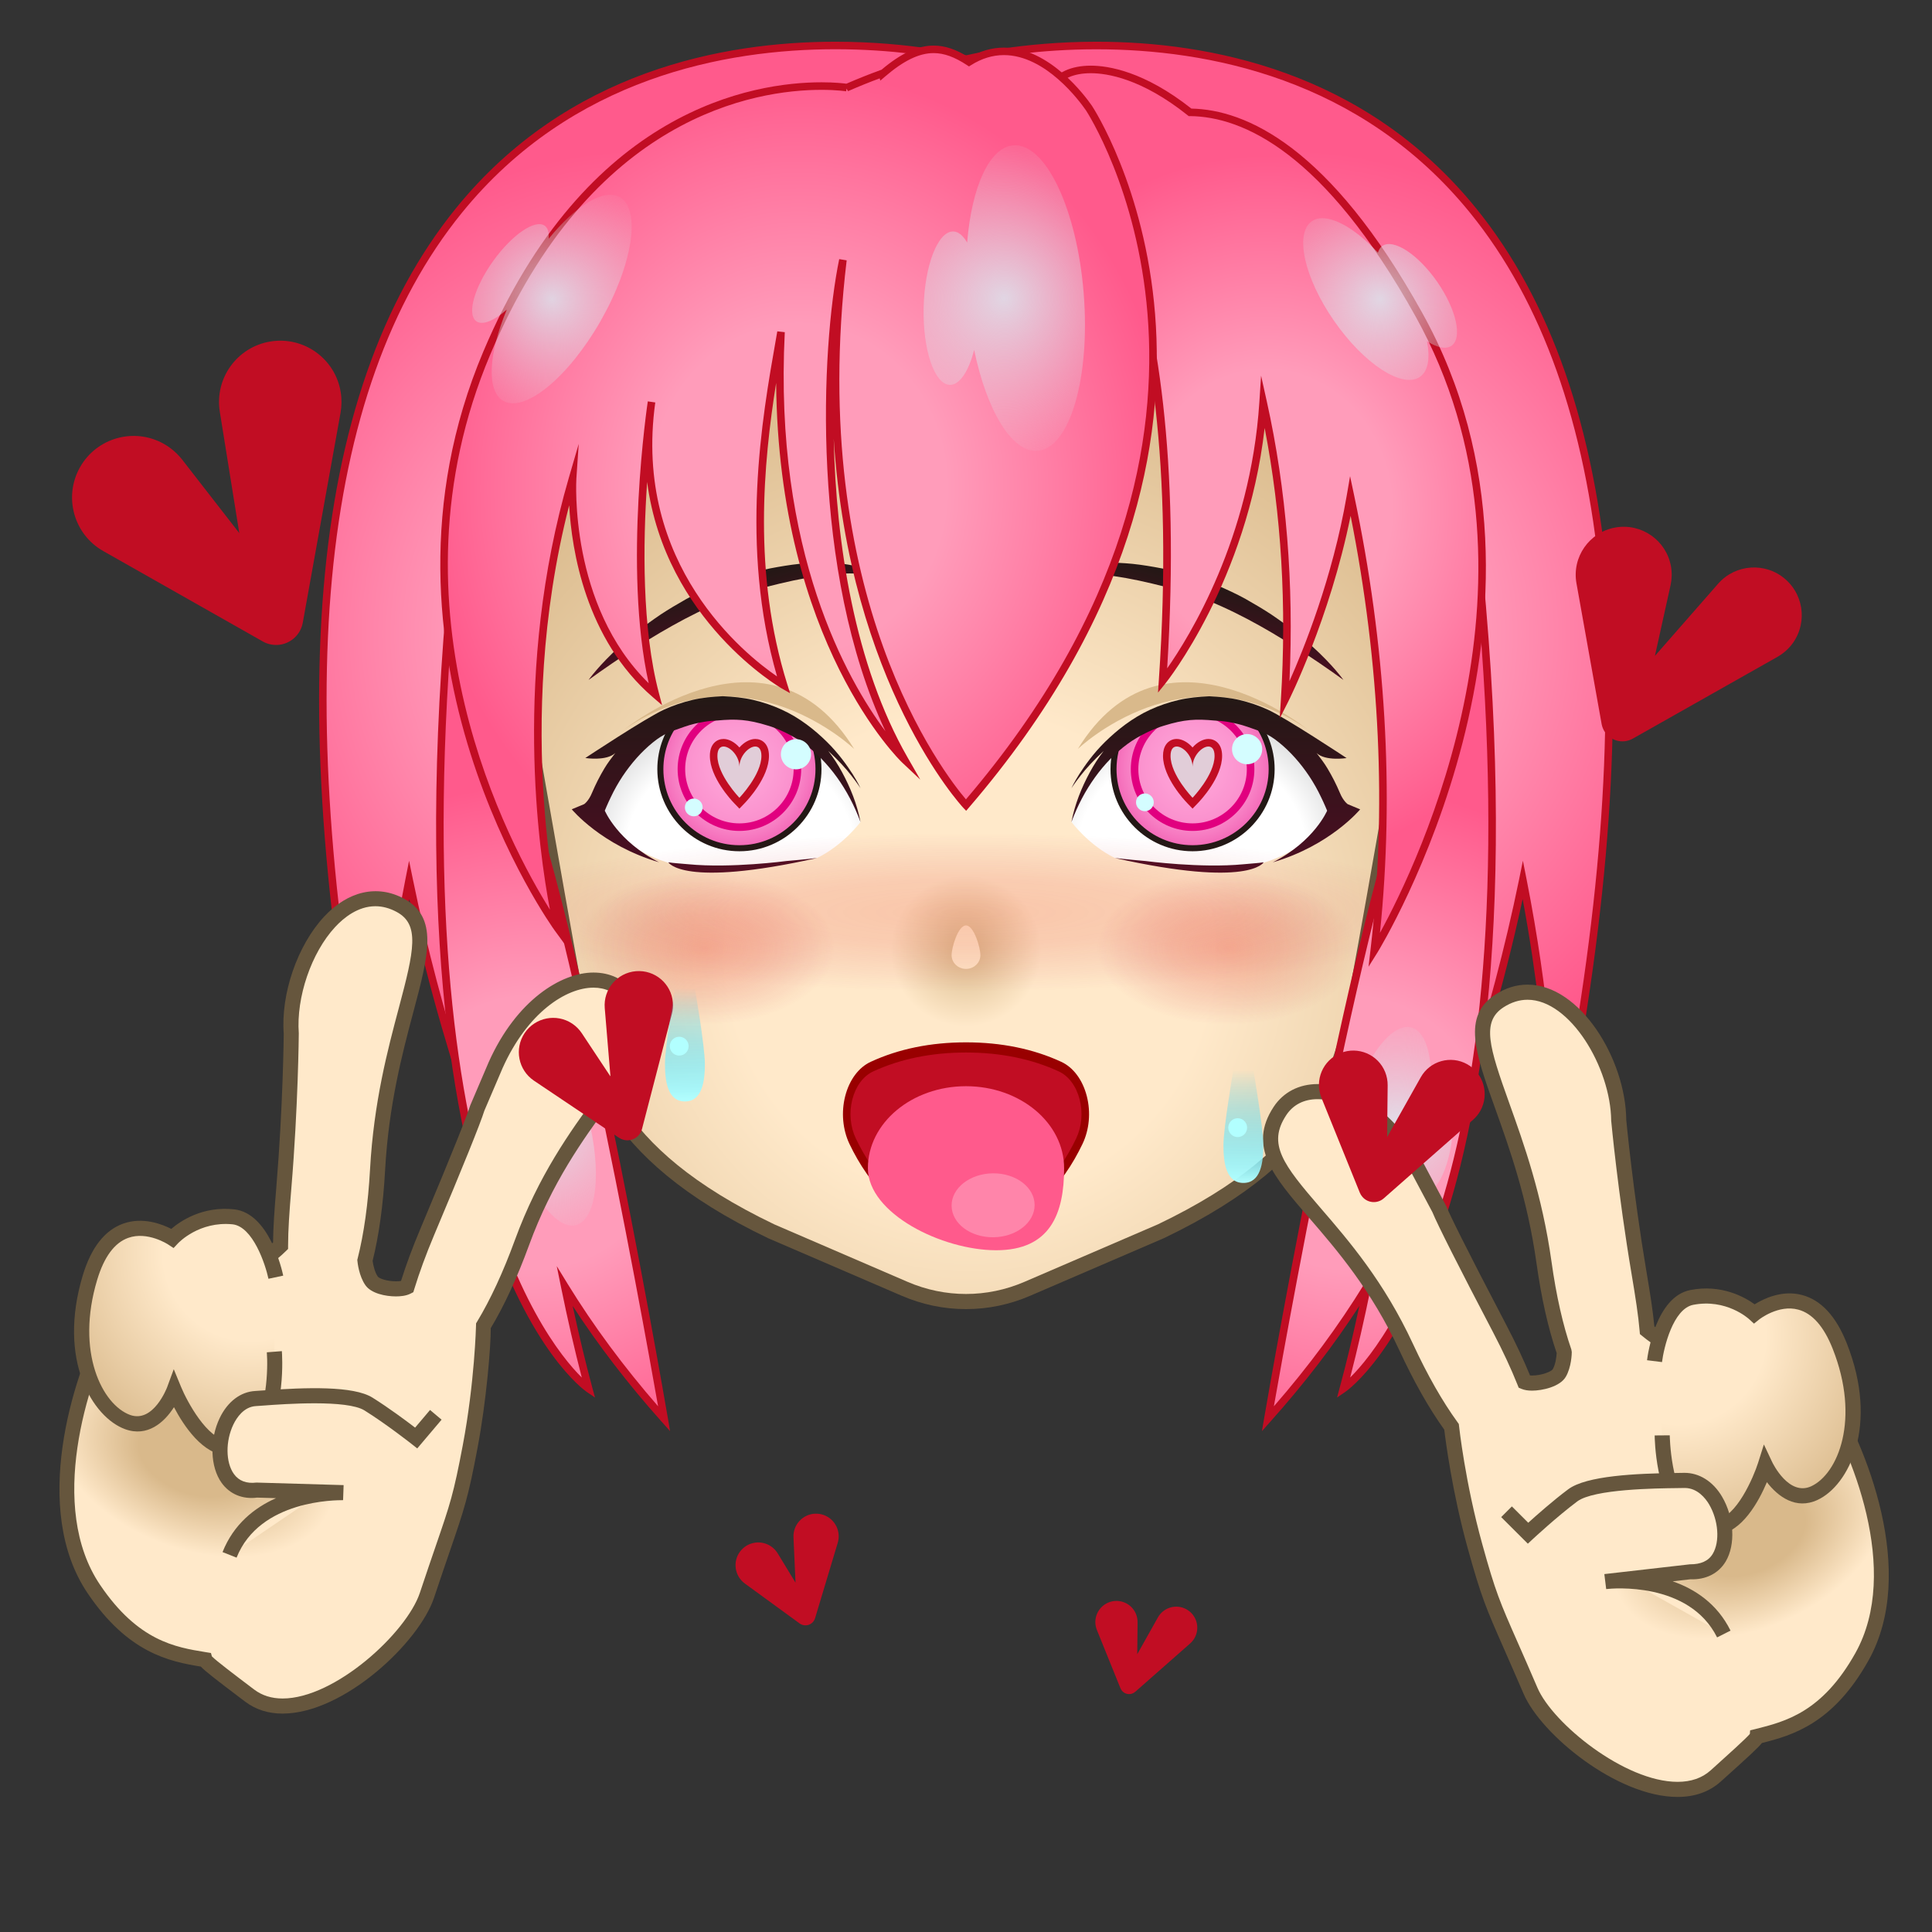 <?xml version="1.0" encoding="utf-8"?>
<!-- Generator: Adobe Illustrator 18.0.0, SVG Export Plug-In . SVG Version: 6.00 Build 0)  -->
<!DOCTYPE svg PUBLIC "-//W3C//DTD SVG 1.1//EN" "http://www.w3.org/Graphics/SVG/1.1/DTD/svg11.dtd">
<svg version="1.1" id="レイヤー_1" xmlns="http://www.w3.org/2000/svg" xmlns:xlink="http://www.w3.org/1999/xlink" x="0px"
	 y="0px" width="64px" height="64px" viewBox="0 0 64 64" style="enable-background:new 0 0 64 64;" xml:space="preserve">
<rect x="0" y="0" width="64" height="64" fill="#333333" stroke="none"/>
<g>
	<radialGradient id="SVGID_1_" cx="32.125" cy="31.635" r="20.428" gradientUnits="userSpaceOnUse">
		<stop  offset="0.393" style="stop-color:#FFE9CA"/>
		<stop  offset="1" style="stop-color:#D9B98B"/>
	</radialGradient>
	<path style="fill:url(#SVGID_1_);" d="M32,5.297c-17.753,0-15.097,15.442-15.097,15.442
		s1.589,9.155,2.086,11.821c0.497,2.665,0.993,5.563,6.555,8.228l4.419,1.904
		c1.314,0.566,2.759,0.566,4.073,0l4.419-1.904
		c5.562-2.665,6.059-5.563,6.555-8.228c0.497-2.666,2.086-11.821,2.086-11.821
		S49.753,5.297,32,5.297z"/>
	<path style="fill:#66563D;" d="M32,43.366c-0.731,0-1.45-0.149-2.136-0.445l-4.419-1.904
		c-5.638-2.701-6.196-5.699-6.689-8.344l-0.012-0.067
		c-0.491-2.637-2.071-11.732-2.086-11.824c-0.011-0.064-1.058-6.461,2.808-11.048
		C22.085,6.624,26.303,5.047,32,5.047s9.914,1.577,12.535,4.687
		c3.865,4.587,2.819,10.983,2.808,11.047c-0.016,0.092-1.595,9.188-2.086,11.824
		l-0.013,0.065c-0.492,2.646-1.05,5.644-6.68,8.342l-4.429,1.908
		C33.45,43.217,32.731,43.366,32,43.366z M32,5.547c-5.543,0-9.632,1.517-12.153,4.509
		c-3.717,4.411-2.708,10.579-2.697,10.64c0.016,0.091,1.595,9.184,2.085,11.817
		l0.013,0.067c0.494,2.651,1.004,5.393,6.404,7.98L30.062,42.462
		c1.245,0.537,2.63,0.537,3.876,0l4.419-1.904
		c5.392-2.584,5.902-5.326,6.396-7.978l0.012-0.066
		c0.491-2.633,2.07-11.726,2.086-11.818c0.011-0.061,1.016-6.237-2.701-10.644
		C41.628,7.063,37.541,5.547,32,5.547z"/>
</g>
<g>
	<g>
		
			<linearGradient id="SVGID_2_" gradientUnits="userSpaceOnUse" x1="40.356" y1="21.594" x2="40.356" y2="19.234" gradientTransform="matrix(0.97 0.245 -0.245 0.97 5.699 -9.304)">
			<stop  offset="0" style="stop-color:#4E0D23"/>
			<stop  offset="1" style="stop-color:#231815"/>
		</linearGradient>
		<path style="fill:url(#SVGID_2_);" d="M34.938,19.087c0,0,0.085-0.102,0.331-0.205
			c0.24-0.107,0.642-0.21,1.163-0.235c0.259-0.018,0.548-0.009,0.853,0.012
			c0.306,0.019,0.629,0.067,0.96,0.125c0.338,0.057,0.659,0.134,1.024,0.237
			c0.316,0.081,0.685,0.219,1.029,0.359c0.333,0.143,0.66,0.293,0.963,0.461
			c0.3,0.17,0.59,0.341,0.856,0.517c0.528,0.357,0.979,0.715,1.335,1.038
			c0.715,0.644,1.051,1.128,1.051,1.128s-0.532-0.392-1.348-0.929
			c-0.82-0.532-1.938-1.215-3.145-1.702c-0.297-0.111-0.575-0.216-0.917-0.317
			c-0.288-0.092-0.621-0.169-0.916-0.242c-0.604-0.146-1.169-0.246-1.653-0.297
			c-0.486-0.055-0.885-0.048-1.161-0.023
			C35.085,19.039,34.938,19.087,34.938,19.087z"/>
		<path style="fill:#D9B98B;" d="M35.704,24.812c0,0,3.561-3.431,7.604-0.653
			C43.307,24.16,38.503,20.25,35.704,24.812z"/>
		<g>
			
				<radialGradient id="SVGID_3_" cx="40.005" cy="28.145" r="9.558" gradientTransform="matrix(0.937 0 0 0.819 2.003 5.082)" gradientUnits="userSpaceOnUse">
				<stop  offset="0.42" style="stop-color:#FFFFFF"/>
				<stop  offset="0.688" style="stop-color:#C6C7C8"/>
			</radialGradient>
			<path style="fill:url(#SVGID_3_);" d="M35.495,27.23c0,0,0.577-2.824,3.565-3.48
				c2.988-0.656,4.57,1.442,5.156,3.033c0,0-0.908,1.857-3.574,2.004
				c-2.682-0.144-3.711-0.366-3.711-0.366C36.066,28,35.495,27.23,35.495,27.23z"/>
			
				<radialGradient id="SVGID_4_" cx="24.222" cy="25.594" r="2.638" gradientTransform="matrix(1.014 -0.03 -0.03 -1.027 15.722 52.429)" gradientUnits="userSpaceOnUse">
				<stop  offset="0.089" style="stop-color:#FFA8DA"/>
				<stop  offset="0.656" style="stop-color:#FB92CE"/>
				<stop  offset="1" style="stop-color:#F366B6"/>
			</radialGradient>
			<path style="fill:url(#SVGID_4_);" d="M42.155,25.487c-0.029-0.978-0.299-1.627-1.155-2.025
				c-0.368-0.171-2.898,0.334-3.281,0.564c-0.77,0.462-0.857,0.68-0.83,1.615
				c0.041,1.4,1.253,2.5,2.707,2.457S42.196,26.887,42.155,25.487z"/>
			<path style="fill:#231815;" d="M39.506,28.199c-1.499,0-2.719-1.22-2.719-2.72
				c0-0.429,0.097-0.841,0.288-1.223l0.016-0.03l0.031-0.015
				c1.242-0.595,2.708-0.752,2.723-0.753c0.056-0.001,0.955,0.001,1.618,0.158
				l0.029,0.007l0.021,0.023c0.459,0.502,0.711,1.153,0.711,1.834
				C42.225,26.979,41.005,28.199,39.506,28.199z M37.239,24.376
				c-0.168,0.345-0.253,0.716-0.253,1.103c0,1.389,1.131,2.52,2.52,2.52
				s2.52-1.13,2.52-2.52c0-0.62-0.227-1.214-0.639-1.676
				c-0.638-0.144-1.522-0.146-1.531-0.146C39.852,23.658,38.443,23.809,37.239,24.376z
				"/>
			<g>
				<path style="fill:#E1CDD8;" d="M39.416,26.514c-0.031-0.033-0.764-0.8-0.764-1.475
					c0-0.321,0.17-0.435,0.329-0.435c0.145,0,0.308,0.092,0.438,0.246
					c0.032,0.038,0.062,0.079,0.087,0.121c0.131-0.217,0.343-0.367,0.523-0.367
					c0.159,0,0.329,0.114,0.329,0.435c0,0.675-0.732,1.442-0.764,1.475
					l-0.09,0.093L39.416,26.514z"/>
				<path style="fill:#C10D23;" d="M40.03,24.729c0.115,0,0.204,0.09,0.204,0.31
					c0,0.632-0.729,1.388-0.729,1.388s-0.729-0.756-0.729-1.388
					c0-0.22,0.089-0.31,0.204-0.31c0.216,0,0.525,0.313,0.525,0.671
					C39.506,25.042,39.815,24.729,40.03,24.729 M40.03,24.479
					c-0.177,0-0.374,0.109-0.525,0.282c-0.151-0.173-0.348-0.282-0.525-0.282
					c-0.141-0-0.265,0.062-0.347,0.175c-0.071,0.097-0.107,0.227-0.107,0.385
					c0,0.713,0.717,1.477,0.799,1.561l0.18,0.187l0.18-0.187
					c0.082-0.085,0.799-0.849,0.799-1.561
					C40.484,24.625,40.24,24.479,40.03,24.479L40.03,24.479z"/>
			</g>
			<path style="fill:#E1007F;" d="M39.506,27.526c-1.129,0-2.047-0.918-2.047-2.047
				s0.918-2.047,2.047-2.047s2.047,0.918,2.047,2.047S40.635,27.526,39.506,27.526z
				 M39.506,23.682c-0.991,0-1.797,0.806-1.797,1.797s0.806,1.797,1.797,1.797
				s1.797-0.806,1.797-1.797S40.497,23.682,39.506,23.682z"/>
			<linearGradient id="SVGID_5_" gradientUnits="userSpaceOnUse" x1="40.277" y1="29.106" x2="40.277" y2="23.062">
				<stop  offset="0" style="stop-color:#4E0D23"/>
				<stop  offset="1" style="stop-color:#231815"/>
			</linearGradient>
			<path style="fill:url(#SVGID_5_);" d="M37.95,28.523c-0.604-0.052-1.02-0.101-1.02-0.101
				c4.473,1.003,4.931,0.142,4.931,0.142c-0.2,0.031-0.323,0.032-0.67,0.066
				C39.781,28.766,37.95,28.523,37.95,28.523z M40.232,23.869
				c0.128,0.006,0.293,0.019,0.429,0.042c0.225,0.037,0.448,0.091,0.665,0.166
				c0.433,0.153,0.67,0.214,1.045,0.52c0.376,0.304,0.712,0.685,1.001,1.118
				c0.144,0.218,0.276,0.45,0.391,0.694c0.105,0.213,0.2,0.446,0.2,0.446
				s-0.425,1.014-1.798,1.71c1.907-0.558,2.892-1.754,2.892-1.754l-0.411-0.171
				c0,0-0.146-0.096-0.263-0.381c-0.118-0.28-0.255-0.547-0.407-0.801
				c-0.108-0.183-0.236-0.347-0.362-0.512c0.293,0.276,0.994,0.166,0.994,0.166
				s-2.011-1.331-2.609-1.603c-0.298-0.137-0.614-0.244-0.944-0.322
				c-0.337-0.078-0.669-0.106-0.998-0.122c-0.353,0.016-0.681,0.046-1.013,0.123
				c-0.328,0.077-0.645,0.185-0.943,0.322c-0.597,0.273-1.099,0.679-1.494,1.065
				c-0.396,0.389-0.671,0.788-0.854,1.069c-0.181,0.286-0.261,0.468-0.261,0.468
				s0.102-0.164,0.305-0.42c0.174-0.226,0.436-0.513,0.764-0.815
				c-0.17,0.219-0.324,0.455-0.459,0.706c-0.275,0.508-0.498,1.061-0.61,1.649
				c0.403-1.092,1.062-1.998,1.852-2.583c0.378-0.282,0.909-0.523,1.211-0.609
				C39.234,23.828,39.625,23.812,40.232,23.869z"/>
		</g>
		<circle style="fill:#D4FDFF;" cx="41.312" cy="24.817" r="0.5"/>
		<circle style="fill:#D4FDFF;" cx="37.926" cy="26.578" r="0.294"/>
	</g>
	<g>
		
			<linearGradient id="SVGID_6_" gradientUnits="userSpaceOnUse" x1="40.356" y1="21.594" x2="40.356" y2="19.234" gradientTransform="matrix(-0.97 0.245 0.245 0.97 58.301 -9.304)">
			<stop  offset="0" style="stop-color:#4E0D23"/>
			<stop  offset="1" style="stop-color:#231815"/>
		</linearGradient>
		<path style="fill:url(#SVGID_6_);" d="M29.062,19.087c0,0-0.085-0.102-0.331-0.205
			c-0.24-0.107-0.642-0.21-1.163-0.235c-0.259-0.018-0.548-0.009-0.853,0.012
			c-0.306,0.019-0.629,0.067-0.96,0.125c-0.338,0.057-0.659,0.134-1.024,0.237
			c-0.316,0.081-0.685,0.219-1.029,0.359c-0.333,0.143-0.66,0.293-0.963,0.461
			c-0.3,0.17-0.59,0.341-0.856,0.517c-0.528,0.357-0.979,0.715-1.335,1.038
			c-0.715,0.644-1.051,1.128-1.051,1.128s0.532-0.392,1.348-0.929
			c0.82-0.532,1.938-1.215,3.145-1.702c0.297-0.111,0.575-0.216,0.917-0.317
			c0.288-0.092,0.621-0.169,0.916-0.242c0.604-0.146,1.169-0.246,1.653-0.297
			c0.486-0.055,0.885-0.048,1.161-0.023C28.915,19.039,29.062,19.087,29.062,19.087
			z"/>
		<path style="fill:#D9B98B;" d="M28.296,24.812c0,0-3.561-3.431-7.604-0.653
			C20.693,24.16,25.497,20.25,28.296,24.812z"/>
		<g>
			
				<radialGradient id="SVGID_7_" cx="40.005" cy="28.145" r="9.558" gradientTransform="matrix(-0.937 0 0 0.819 61.997 5.082)" gradientUnits="userSpaceOnUse">
				<stop  offset="0.42" style="stop-color:#FFFFFF"/>
				<stop  offset="0.688" style="stop-color:#C6C7C8"/>
			</radialGradient>
			<path style="fill:url(#SVGID_7_);" d="M28.505,27.23c0,0-0.577-2.824-3.565-3.48
				s-4.57,1.442-5.156,3.033c0,0,0.908,1.857,3.574,2.004
				c2.682-0.144,3.711-0.366,3.711-0.366C27.934,28,28.505,27.23,28.505,27.23z"/>
			
				<radialGradient id="SVGID_8_" cx="24.222" cy="25.594" r="2.638" gradientTransform="matrix(-1.014 -0.03 0.03 -1.027 48.278 52.429)" gradientUnits="userSpaceOnUse">
				<stop  offset="0.089" style="stop-color:#FFA8DA"/>
				<stop  offset="0.656" style="stop-color:#FB92CE"/>
				<stop  offset="1" style="stop-color:#F366B6"/>
			</radialGradient>
			<path style="fill:url(#SVGID_8_);" d="M21.845,25.487c0.029-0.978,0.299-1.627,1.155-2.025
				c0.368-0.171,2.898,0.334,3.281,0.564c0.77,0.462,0.857,0.68,0.83,1.615
				c-0.041,1.4-1.253,2.5-2.707,2.457
				C22.95,28.056,21.804,26.887,21.845,25.487z"/>
			<path style="fill:#231815;" d="M24.494,28.199c-1.5,0-2.719-1.22-2.719-2.72
				c0-0.681,0.253-1.332,0.712-1.834l0.021-0.023l0.03-0.007
				c0.662-0.156,1.568-0.158,1.606-0.158c0.025,0.002,1.491,0.159,2.733,0.754
				l0.03,0.015l0.016,0.031c0.192,0.381,0.29,0.792,0.29,1.223
				C27.214,26.979,25.994,28.199,24.494,28.199z M22.614,23.803
				c-0.413,0.462-0.639,1.056-0.639,1.676c0,1.389,1.13,2.52,2.519,2.52
				s2.52-1.13,2.52-2.52c0-0.387-0.085-0.758-0.253-1.102
				c-1.204-0.569-2.612-0.719-2.626-0.72
				C24.135,23.657,23.251,23.659,22.614,23.803z"/>
			<g>
				<path style="fill:#E1CDD8;" d="M24.404,26.514c-0.031-0.033-0.764-0.8-0.764-1.475
					c0-0.321,0.17-0.435,0.329-0.435c0.182,0,0.394,0.15,0.525,0.368
					c0.131-0.217,0.344-0.368,0.525-0.368c0.159,0,0.329,0.114,0.329,0.435
					c0,0.675-0.733,1.442-0.764,1.475l-0.09,0.093L24.404,26.514z"/>
				<path style="fill:#C10D23;" d="M25.019,24.729c0.115,0,0.204,0.09,0.204,0.31
					c0,0.632-0.729,1.388-0.729,1.388s-0.729-0.756-0.729-1.388
					c0-0.22,0.089-0.31,0.204-0.31c0.216-0,0.525,0.313,0.525,0.671
					C24.494,25.042,24.804,24.729,25.019,24.729 M25.019,24.479
					c-0.177,0-0.374,0.109-0.525,0.282c-0.151-0.173-0.348-0.282-0.525-0.282
					c-0.209,0-0.454,0.147-0.454,0.56c0,0.713,0.717,1.477,0.799,1.561
					l0.18,0.187l0.18-0.187c0.082-0.085,0.799-0.849,0.799-1.561
					C25.473,24.625,25.229,24.479,25.019,24.479L25.019,24.479z"/>
			</g>
			<path style="fill:#E1007F;" d="M24.494,27.526c-1.128,0-2.047-0.918-2.047-2.047
				s0.918-2.047,2.047-2.047s2.047,0.918,2.047,2.047S25.623,27.526,24.494,27.526z
				 M24.494,23.682c-0.991,0-1.797,0.806-1.797,1.797s0.806,1.797,1.797,1.797
				s1.797-0.806,1.797-1.797S25.485,23.682,24.494,23.682z"/>
			
				<linearGradient id="SVGID_9_" gradientUnits="userSpaceOnUse" x1="40.277" y1="29.106" x2="40.277" y2="23.062" gradientTransform="matrix(-1 0 0 1 64 0)">
				<stop  offset="0" style="stop-color:#4E0D23"/>
				<stop  offset="1" style="stop-color:#231815"/>
			</linearGradient>
			<path style="fill:url(#SVGID_9_);" d="M22.809,28.63c-0.347-0.033-0.47-0.034-0.67-0.066
				c0,0,0.457,0.861,4.931-0.142c0,0-0.416,0.049-1.02,0.101
				C26.05,28.523,24.219,28.766,22.809,28.63z M25.442,24.038
				c0.301,0.085,0.832,0.326,1.211,0.609c0.79,0.585,1.45,1.491,1.852,2.583
				c-0.112-0.588-0.335-1.141-0.61-1.649c-0.135-0.251-0.289-0.487-0.459-0.706
				c0.328,0.302,0.591,0.589,0.764,0.815c0.202,0.257,0.305,0.42,0.305,0.42
				s-0.08-0.182-0.261-0.468c-0.183-0.282-0.458-0.68-0.854-1.069
				c-0.394-0.387-0.896-0.793-1.494-1.065c-0.298-0.137-0.615-0.245-0.943-0.322
				c-0.332-0.077-0.659-0.107-1.013-0.123c-0.328,0.016-0.66,0.044-0.998,0.122
				c-0.33,0.078-0.646,0.185-0.944,0.322c-0.598,0.272-2.609,1.603-2.609,1.603
				s0.701,0.11,0.994-0.166c-0.126,0.165-0.254,0.33-0.362,0.512
				c-0.152,0.254-0.289,0.521-0.407,0.801c-0.116,0.285-0.263,0.381-0.263,0.381
				l-0.411,0.171c0,0,0.986,1.197,2.892,1.754
				c-1.373-0.696-1.798-1.71-1.798-1.71s0.096-0.233,0.2-0.446
				c0.115-0.244,0.247-0.476,0.391-0.694c0.29-0.433,0.626-0.814,1.001-1.118
				c0.375-0.305,0.612-0.366,1.045-0.52c0.217-0.076,0.44-0.13,0.665-0.166
				c0.136-0.023,0.302-0.036,0.429-0.042C24.375,23.812,24.766,23.828,25.442,24.038z"/>
		</g>
		<circle style="fill:#D4FDFF;" cx="26.368" cy="24.986" r="0.5"/>
		<circle style="fill:#D4FDFF;" cx="22.982" cy="26.747" r="0.294"/>
	</g>
	<g>
		
			<radialGradient id="SVGID_10_" cx="32" cy="36.861" r="12.5" gradientTransform="matrix(0.347 0 0 0.203 29.567 23.926)" gradientUnits="userSpaceOnUse">
			<stop  offset="0" style="stop-color:#E53828;stop-opacity:0.3"/>
			<stop  offset="0.429" style="stop-color:#DD2F27;stop-opacity:0.2"/>
			<stop  offset="1" style="stop-color:#C10D23;stop-opacity:0"/>
		</radialGradient>
		<ellipse style="fill:url(#SVGID_10_);" cx="40.688" cy="31.402" rx="4.344" ry="2.535"/>
		
			<radialGradient id="SVGID_11_" cx="-18" cy="36.861" r="12.5" gradientTransform="matrix(0.347 0 0 0.203 29.567 23.926)" gradientUnits="userSpaceOnUse">
			<stop  offset="0" style="stop-color:#E53828;stop-opacity:0.3"/>
			<stop  offset="0.429" style="stop-color:#DD2F27;stop-opacity:0.2"/>
			<stop  offset="1" style="stop-color:#C10D23;stop-opacity:0"/>
		</radialGradient>
		<ellipse style="fill:url(#SVGID_11_);" cx="23.312" cy="31.402" rx="4.344" ry="2.535"/>
	</g>
	<g>
		<radialGradient id="SVGID_12_" cx="32" cy="31.5" r="2.5" gradientUnits="userSpaceOnUse">
			<stop  offset="0" style="stop-color:#D9B98B"/>
			<stop  offset="1" style="stop-color:#FFE9CA"/>
		</radialGradient>
		<circle style="fill:url(#SVGID_12_);" cx="32" cy="31.5" r="2.5"/>
		<path style="fill:#FFE9CA;" d="M32.477,31.642c0,0.251-0.213,0.454-0.477,0.454
			c-0.263,0-0.477-0.203-0.477-0.454c0-0.251,0.213-0.986,0.477-0.986
			C32.263,30.656,32.477,31.391,32.477,31.642z"/>
	</g>
	<g>
		<path style="fill:#C10D23;" d="M35.753,37.808c0.435-0.909,0.122-2.123-0.637-2.473
			C34.404,35.005,33.373,34.698,32,34.698s-2.404,0.307-3.116,0.636
			c-0.759,0.351-1.072,1.565-0.637,2.473C28.846,39.058,29.984,40.551,32,40.551
			S35.154,39.058,35.753,37.808z"/>
		<path style="fill:#990000;" d="M32,40.72c-2.071,0-3.241-1.534-3.858-2.82
			c-0.228-0.477-0.28-1.057-0.143-1.592c0.138-0.536,0.446-0.95,0.845-1.134
			C29.769,34.746,30.831,34.529,32,34.529s2.231,0.217,3.157,0.646
			c0.398,0.184,0.706,0.598,0.844,1.134c0.138,0.535,0.085,1.115-0.144,1.59
			C35.241,39.186,34.07,40.72,32,40.72z M32,34.866
			c-1.141,0-2.176,0.211-3.076,0.627c-0.326,0.152-0.577,0.489-0.689,0.926
			c-0.112,0.436-0.069,0.909,0.117,1.298C28.935,38.933,30.041,40.383,32,40.383
			c1.958,0,3.064-1.449,3.648-2.667c0.186-0.387,0.229-0.86,0.116-1.297
			c-0.112-0.437-0.363-0.775-0.689-0.926C34.176,35.077,33.142,34.866,32,34.866z"/>
		<path style="fill:#FF5A8C;" d="M35.25,38.699c0,1.501-0.455,2.717-2.25,2.717s-4.25-1.217-4.25-2.717
			s1.455-2.717,3.25-2.717S35.25,37.199,35.25,38.699z"/>
		<path style="fill:#FF85AA;" d="M34.273,39.914c0.004,0.585-0.609,1.065-1.369,1.072
			s-1.378-0.461-1.381-1.046c-0.004-0.585,0.609-1.065,1.369-1.072
			C33.651,38.861,34.27,39.329,34.273,39.914z"/>
	</g>
	
		<radialGradient id="SVGID_13_" cx="32" cy="31.376" r="12.677" gradientTransform="matrix(1.272 0 0 0.207 -8.708 23.726)" gradientUnits="userSpaceOnUse">
		<stop  offset="0" style="stop-color:#E53828;stop-opacity:0.2"/>
		<stop  offset="0.429" style="stop-color:#DD2F27;stop-opacity:0.15"/>
		<stop  offset="1" style="stop-color:#C10D23;stop-opacity:0"/>
	</radialGradient>
	<ellipse style="fill:url(#SVGID_13_);" cx="32" cy="30.233" rx="16.127" ry="4.504"/>
</g>
<g>
	<g>
		<g>
			
				<radialGradient id="SVGID_14_" cx="42.651" cy="22.54" r="14.714" gradientTransform="matrix(1 0 0 1.091 0 -3.579)" gradientUnits="userSpaceOnUse">
				<stop  offset="0.393" style="stop-color:#FF9CBA"/>
				<stop  offset="1" style="stop-color:#FF5A8C"/>
			</radialGradient>
			<path style="fill:url(#SVGID_14_);" d="M32,1.963c4.216,2.5,7.509,4.664,10.097,8.015
				C46.051,15.964,49.18,25.559,47,40.5c0,0,2.142-4.972,3.447-11.354
				c1.113,5.631,1.007,9.683,1.007,9.683C60.74-5.375,32,1.963,32,1.963z"/>
			<path style="fill:#C10D23;" d="M46.739,41.422l0.137-0.939
				c1.827-12.524,0.184-22.764-4.884-30.436
				c-2.653-3.435-6.124-5.645-10.056-7.976l-0.259-0.154l0.292-0.075
				c0.018-0.004,1.83-0.46,4.353-0.46c3.694,0,8.873,0.956,12.57,5.511
				c4.954,6.103,5.856,16.856,2.683,31.961l-0.247-0.028
				c0.001-0.039,0.086-3.81-0.888-9.045c-1.301,6.03-3.305,10.72-3.325,10.769
				L46.739,41.422z M32.335,2.017c3.843,2.286,7.236,4.487,9.86,7.885
				c4.971,7.524,6.673,17.48,5.068,29.608c0.675-1.736,2.102-5.699,3.061-10.388
				l0.124-0.609l0.121,0.61c0.753,3.812,0.948,6.928,0.996,8.533
				c2.875-14.426,1.911-24.718-2.866-30.605c-3.636-4.478-8.737-5.418-12.377-5.418
				C34.431,1.632,32.947,1.89,32.335,2.017z"/>
		</g>
		<g>
			
				<radialGradient id="SVGID_15_" cx="21.349" cy="22.54" r="14.714" gradientTransform="matrix(1 0 0 1.091 0 -3.579)" gradientUnits="userSpaceOnUse">
				<stop  offset="0.393" style="stop-color:#FF9CBA"/>
				<stop  offset="1" style="stop-color:#FF5A8C"/>
			</radialGradient>
			<path style="fill:url(#SVGID_15_);" d="M12.547,38.829c0,0-0.106-4.052,1.007-9.683
				C14.858,35.528,17,40.5,17,40.5c-2.18-14.941,0.949-24.536,4.903-30.522
				C24.491,6.627,27.784,4.462,32,1.963C32,1.963,3.26-5.375,12.547,38.829z"/>
			<path style="fill:#C10D23;" d="M17.261,41.422l-0.375-0.872
				c-0.021-0.049-2.025-4.739-3.327-10.769c-0.974,5.238-0.888,9.006-0.887,9.045
				l-0.119,0.014v0.114l-0.001-0.114l-0.127,0.015
				c-3.173-15.106-2.271-25.859,2.683-31.962c3.697-4.555,8.877-5.511,12.571-5.511
				c2.523,0,4.335,0.456,4.354,0.46l0.292,0.075l-0.259,0.154
				c-3.932,2.331-7.403,4.541-10.062,7.984c-5.062,7.665-6.705,17.905-4.878,30.428
				L17.261,41.422z M13.551,28.513l0.125,0.609
				c0.959,4.69,2.386,8.653,3.061,10.389c-1.605-12.129,0.097-22.084,5.062-29.602
				c2.63-3.406,6.024-5.606,9.867-7.893c-0.612-0.126-2.096-0.385-3.988-0.385
				c-3.64,0-8.742,0.94-12.377,5.418c-4.778,5.886-5.741,16.179-2.867,30.605
				c0.048-1.605,0.243-4.721,0.997-8.533L13.551,28.513z"/>
		</g>
	</g>
	<g>
		<radialGradient id="SVGID_16_" cx="44.718" cy="37.521" r="11.486" gradientUnits="userSpaceOnUse">
			<stop  offset="0.393" style="stop-color:#FF9CBA"/>
			<stop  offset="1" style="stop-color:#FF5A8C"/>
		</radialGradient>
		<path style="fill:url(#SVGID_16_);" d="M48.591,15.375l-0.79,0.811c0,0-0.049,3.235-0.323,7.814
			C45.304,27.74,42,47,42,47c1.228-1.375,2.337-2.834,3.293-4.39
			C45.052,43.792,44.789,44.93,44.5,46C44.5,46,51.883,40.93,48.591,15.375z"/>
		<path style="fill:#C10D23;" d="M41.803,47.408l0.074-0.43
			c0.135-0.785,3.317-19.239,5.478-23.015c0.271-4.508,0.321-7.747,0.321-7.779
			l0.001-0.05l1.005-1.032l0.033,0.256c1.703,13.224,0.496,20.867-0.816,24.95
			c-1.431,4.451-3.251,5.742-3.328,5.795l-0.279,0.191l0.088-0.327
			c0.227-0.836,0.444-1.744,0.65-2.706c-0.846,1.302-1.831,2.585-2.937,3.821
			L41.803,47.408z M47.925,16.238c-0.008,0.427-0.068,3.545-0.322,7.77
			l-0.017,0.056c-1.957,3.365-4.88,19.638-5.387,22.521
			c1.14-1.309,2.143-2.666,2.987-4.04l0.369-0.602l-0.141,0.691
			c-0.216,1.065-0.447,2.071-0.688,2.998C46.059,44.314,51.281,37.61,48.5,15.648
			L47.925,16.238z"/>
	</g>
	<g>
		<radialGradient id="SVGID_17_" cx="17.615" cy="37.521" r="11.486" gradientUnits="userSpaceOnUse">
			<stop  offset="0.393" style="stop-color:#FF9CBA"/>
			<stop  offset="1" style="stop-color:#FF5A8C"/>
		</radialGradient>
		<path style="fill:url(#SVGID_17_);" d="M15.409,15.375l0.79,0.811c0,0,0.049,3.235,0.323,7.814
			C18.696,27.74,22,47,22,47c-1.228-1.375-2.337-2.834-3.293-4.39
			C18.948,43.792,19.211,44.93,19.5,46C19.5,46,12.117,40.93,15.409,15.375z"/>
		<path style="fill:#C10D23;" d="M22.197,47.408l-0.29-0.325
			c-1.105-1.237-2.091-2.521-2.936-3.821c0.208,0.968,0.426,1.875,0.65,2.706
			l0.089,0.327l-0.28-0.191c-0.077-0.053-1.897-1.344-3.328-5.795
			c-1.313-4.083-2.52-11.726-0.816-24.95l0.033-0.256l1.005,1.032l0.001,0.05
			c0,0.032,0.052,3.271,0.321,7.779c2.161,3.776,5.343,22.23,5.478,23.015
			L22.197,47.408z M18.443,41.942l0.37,0.603c0.843,1.372,1.847,2.729,2.987,4.04
			c-0.507-2.885-3.43-19.156-5.387-22.521l-0.017-0.056
			c-0.253-4.225-0.315-7.343-0.322-7.77L15.5,15.648
			c-2.782,21.962,2.441,28.667,3.773,29.985c-0.24-0.921-0.471-1.927-0.689-2.997
			L18.443,41.942z"/>
	</g>
	<g>
		
			<radialGradient id="SVGID_18_" cx="41.943" cy="17.18" r="10.571" gradientTransform="matrix(1 0 0 1.112 0 -2.218)" gradientUnits="userSpaceOnUse">
			<stop  offset="0.393" style="stop-color:#FF9CBA"/>
			<stop  offset="1" style="stop-color:#FF5A8C"/>
		</radialGradient>
		<path style="fill:url(#SVGID_18_);" d="M47,10.419c-3.023-5.438-5.741-6.68-7.579-6.697
			c-3.077-2.457-5.483-1.313-4.373,0.313c0,0,4.475,3.69,3.463,18.523
			c0,0,2.971-3.654,3.331-9.23c0.578,2.6,0.961,5.913,0.712,9.874
			c0,0,1.536-3.023,2.181-6.764c0.831,3.937,1.466,9.242,0.788,15.048
			C45.523,31.486,52.5,20.314,47,10.419z"/>
		<path style="fill:#C10D23;" d="M45.335,32.023l0.064-0.553
			c0.541-4.626,0.319-9.462-0.658-14.383c-0.693,3.427-2.061,6.143-2.075,6.171
			l-0.274,0.54l0.038-0.604c0.197-3.136,0.017-6.165-0.537-9.016
			c-0.582,5.081-3.256,8.423-3.284,8.458l-0.248,0.306l0.026-0.393
			C39.381,7.977,35.013,4.168,34.968,4.131l-0.023-0.026
			c-0.315-0.463-0.383-0.921-0.188-1.289c0.215-0.407,0.717-0.641,1.377-0.641
			c0.575,0,1.77,0.186,3.332,1.422c1.803,0.036,4.579,1.248,7.644,6.761
			c5.473,9.845-1.41,21.081-1.479,21.193L45.335,32.023z M44.723,15.774
			l0.135,0.638c1.047,4.951,1.334,9.823,0.855,14.49
			c1.263-2.305,5.914-11.902,1.178-20.423c-3.03-5.452-5.735-6.616-7.471-6.633
			l-0.043-0l-0.034-0.027c-1.519-1.213-2.663-1.394-3.209-1.394
			c-0.564,0-0.985,0.185-1.156,0.508c-0.147,0.279-0.089,0.64,0.164,1.018
			c0.324,0.279,4.399,4.083,3.522,18.189c0.72-1.025,2.762-4.304,3.054-8.82
			l0.057-0.875l0.19,0.855c0.648,2.918,0.9,6.032,0.75,9.264
			c0.47-1.052,1.428-3.419,1.897-6.147L44.723,15.774z"/>
	</g>
	<g>
		
			<radialGradient id="SVGID_19_" cx="26.463" cy="16.551" r="12.443" gradientTransform="matrix(1 0 0 1.112 0 -2.218)" gradientUnits="userSpaceOnUse">
			<stop  offset="0.393" style="stop-color:#FF9CBA"/>
			<stop  offset="1" style="stop-color:#FF5A8C"/>
		</radialGradient>
		<path style="fill:url(#SVGID_19_);" d="M36.076,3.586c-0.07-0.099-1.904-2.836-3.975-1.532
			c-0.899-0.594-1.675-0.634-2.871,0.396l-0.004-0.016
			c-0.414,0.149-0.806,0.308-1.184,0.473c0.001-0.001,0.008-0.006,0.008-0.006
			S20.375,1.641,16.125,11.696s2.352,19.055,2.352,19.055S16.688,23.665,18.969,15.845
			c0,0-0.31,4.535,2.74,7.158c-1.016-3.847-0.125-9.687-0.125-9.687
			c-0.891,6.396,4.375,9.382,4.375,9.382c-1.422-4.551-0.555-9.021-0.086-11.699
			C25.375,20.848,29.958,25.159,29.958,25.159c-3.1-5.403-2.627-13.679-2.035-16.547
			C26.463,20.848,32,26.672,32,26.672C43,13.879,36.076,3.586,36.076,3.586z"/>
		<path style="fill:#C10D23;" d="M18.754,31.341l-0.378-0.516
			c-0.066-0.09-6.595-9.174-2.366-19.178c3.404-8.052,8.969-8.921,11.204-8.921
			c0.438,0,0.727,0.034,0.822,0.047c0.393-0.17,0.769-0.32,1.147-0.457
			l0.018-0.006c0.646-0.545,1.196-0.8,1.727-0.8
			c0.375,0,0.75,0.126,1.175,0.396c0.37-0.218,0.757-0.329,1.153-0.329
			c1.507,0,2.694,1.606,2.917,1.929C36.25,3.62,43.03,14.035,32.095,26.754
			l-0.09,0.105l-0.096-0.101c-0.045-0.048-3.763-4.064-4.291-12.225
			c0.077,3.451,0.688,7.496,2.449,10.563l0.418,0.729l-0.612-0.576
			c-0.043-0.041-4.092-3.953-4.162-12.565c-0.418,2.632-0.78,6.308,0.366,9.976
			l0.095,0.302l-0.275-0.156c-0.045-0.026-3.86-2.246-4.46-6.841
			c-0.139,2.031-0.177,4.848,0.393,7.006l0.103,0.389l-0.305-0.263
			c-2.233-1.921-2.691-4.879-2.774-6.357c-1.882,7.354-0.272,13.911-0.255,13.979
			L18.754,31.341z M27.213,2.976c-2.185,0-7.628,0.854-10.973,8.769
			c-3.585,8.482,0.668,16.3,1.978,18.389c-0.37-1.932-1.239-7.914,0.63-14.324
			l0.323-1.106l-0.078,1.149c-0.003,0.043-0.25,4.197,2.396,6.78
			c-0.854-3.822-0.039-9.28-0.03-9.337l0.248,0.036
			c-0.75,5.381,2.968,8.346,4.034,9.076c-1.247-4.314-0.495-8.578-0.041-11.151
			l0.049-0.281l0.248,0.028c-0.368,7.277,2.079,11.536,3.335,13.22
			c-2.486-5.289-2.14-12.695-1.532-15.64l0.247,0.04
			c-1.333,11.167,3.238,17.02,3.951,17.856
			c10.676-12.52,4.042-22.725,3.974-22.827c-0.216-0.311-1.334-1.828-2.717-1.828
			c-0.372,0-0.738,0.112-1.088,0.333l-0.068,0.043l-0.067-0.044
			c-0.411-0.271-0.762-0.398-1.104-0.398c-0.481,0-0.996,0.249-1.617,0.784
			l-0.149,0.128l-0.021-0.075c-0.345,0.127-0.69,0.267-1.05,0.424L28.043,2.935
			l-0.015,0.09C28.026,3.024,27.722,2.976,27.213,2.976z"/>
	</g>
</g>
<g>
	<radialGradient id="SVGID_20_" cx="33.269" cy="9.875" r="5.981" gradientUnits="userSpaceOnUse">
		<stop  offset="0" style="stop-color:#D4FDFF;stop-opacity:0.7"/>
		<stop  offset="1" style="stop-color:#E1CDD8;stop-opacity:0"/>
	</radialGradient>
	<path style="fill:url(#SVGID_20_);" d="M35.899,9.721c-0.222-2.794-1.266-4.991-2.331-4.906
		c-0.797,0.063-1.38,1.387-1.53,3.219c-0.132-0.224-0.287-0.363-0.458-0.367
		c-0.511-0.012-0.951,1.117-0.983,2.52c-0.032,1.403,0.357,2.55,0.868,2.562
		c0.328,0.007,0.625-0.457,0.805-1.159c0.414,2,1.247,3.412,2.102,3.344
		C35.438,14.849,36.122,12.516,35.899,9.721z"/>
	<radialGradient id="SVGID_21_" cx="45.718" cy="9.907" r="4.657" gradientUnits="userSpaceOnUse">
		<stop  offset="0" style="stop-color:#D4FDFF;stop-opacity:0.7"/>
		<stop  offset="1" style="stop-color:#E1CDD8;stop-opacity:0"/>
	</radialGradient>
	<path style="fill:url(#SVGID_21_);" d="M47.608,9.334c-0.634-0.912-1.45-1.442-1.821-1.184
		c-0.07,0.048-0.112,0.128-0.142,0.22C44.803,7.467,43.914,7.011,43.456,7.329
		c-0.58,0.403-0.249,1.884,0.741,3.307s2.262,2.25,2.842,1.847
		c0.275-0.191,0.339-0.628,0.231-1.182c0.33,0.214,0.627,0.282,0.813,0.153
		C48.455,11.195,48.242,10.246,47.608,9.334z"/>
	<radialGradient id="SVGID_22_" cx="18.282" cy="9.907" r="4.468" gradientUnits="userSpaceOnUse">
		<stop  offset="0" style="stop-color:#D4FDFF;stop-opacity:0.7"/>
		<stop  offset="1" style="stop-color:#E1CDD8;stop-opacity:0"/>
	</radialGradient>
	<path style="fill:url(#SVGID_22_);" d="M19.89,10.643c1.067-1.863,1.355-3.703,0.645-4.11
		c-0.531-0.304-1.471,0.281-2.358,1.375c0.013-0.199-0.025-0.354-0.131-0.43
		c-0.318-0.228-1.084,0.295-1.71,1.169c-0.626,0.874-0.876,1.767-0.558,1.995
		c0.204,0.146,0.593-0.019,1.01-0.385c-0.603,1.444-0.685,2.697-0.115,3.023
		C17.383,13.686,18.823,12.506,19.89,10.643z"/>
	<radialGradient id="SVGID_23_" cx="17.869" cy="37.311" r="4.256" gradientUnits="userSpaceOnUse">
		<stop  offset="0" style="stop-color:#D4FDFF;stop-opacity:0.7"/>
		<stop  offset="1" style="stop-color:#E1CDD8;stop-opacity:0"/>
	</radialGradient>
	<path style="fill:url(#SVGID_23_);" d="M19.476,36.985c-0.472-1.808-1.412-3.128-2.102-2.948
		c-0.516,0.134-0.744,1.071-0.629,2.291c-0.113-0.132-0.231-0.205-0.343-0.188
		c-0.337,0.052-0.494,0.844-0.352,1.768c0.143,0.925,0.531,1.632,0.868,1.58
		c0.216-0.033,0.357-0.373,0.393-0.855c0.505,1.265,1.216,2.094,1.769,1.95
		C19.771,40.404,19.948,38.793,19.476,36.985z"/>
	<radialGradient id="SVGID_24_" cx="46.256" cy="37.311" r="4.245" gradientUnits="userSpaceOnUse">
		<stop  offset="0" style="stop-color:#D4FDFF;stop-opacity:0.7"/>
		<stop  offset="1" style="stop-color:#E1CDD8;stop-opacity:0"/>
	</radialGradient>
	<path style="fill:url(#SVGID_24_);" d="M44.649,36.985c0.472-1.808,1.412-3.128,2.102-2.948
		c0.516,0.134,0.744,1.071,0.629,2.291c0.113-0.132,0.231-0.205,0.343-0.188
		c0.337,0.052,0.494,0.844,0.352,1.768c-0.143,0.925-0.531,1.632-0.868,1.58
		c-0.216-0.033-0.357-0.373-0.393-0.855c-0.505,1.265-1.216,2.094-1.769,1.95
		C44.354,40.404,44.177,38.793,44.649,36.985z"/>
</g>
<g>
	<g>
		<g>
			
				<radialGradient id="SVGID_25_" cx="53.571" cy="52.72" r="4.818" gradientTransform="matrix(0.907 -0.421 0.267 0.576 -4.673 43.033)" gradientUnits="userSpaceOnUse">
				<stop  offset="0.397" style="stop-color:#D9B98B"/>
				<stop  offset="1" style="stop-color:#FFE9CA"/>
			</radialGradient>
			<path style="fill:url(#SVGID_25_);" d="M54.293,42.159c-0.453-2.688-0.673-5.058-0.673-5.058
				c-0.02-2.27-2.066-5.173-3.954-3.941c-1.624,1.059,0.768,3.561,1.482,8.668
				c0.176,1.256,0.412,2.217,0.669,2.956l-0,0.001c0,0-0.003,0.422-0.163,0.696
				c-0.16,0.274-0.892,0.406-1.152,0.297c-0.202-0.504-0.463-1.076-0.813-1.746
				c-1.436-2.744-1.886-3.678-2.007-3.974l-0.72-1.357
				c-1.392-2.524-3.711-3.188-4.561-1.896c-1.348,2.049,2.013,3.149,4.184,7.827
				c0.534,1.15,1.04,2.001,1.501,2.633l-0,0.001c0,0,0.202,1.88,0.777,3.955
				c0.575,2.075,0.658,2.038,1.84,4.79c0.721,1.68,4.465,4.318,6.129,2.823
				c0.723-0.65,1.372-1.229,1.378-1.314c0.997-0.25,2.311-0.568,3.469-2.637
				c1.663-2.971-0.329-7.271-1.23-8.704c-0.658-1.047-3.366-1.994-4.946-1.593
				c-0.307-0.064-0.631-0.263-0.939-0.519
				C54.516,43.526,54.419,42.904,54.293,42.159z"/>
			<path style="fill:#66563D;" d="M55.572,59.526c-2.005,0-4.521-2.067-5.101-3.417
				c-0.268-0.622-0.479-1.102-0.652-1.495c-0.591-1.343-0.75-1.704-1.199-3.327
				c-0.514-1.853-0.734-3.572-0.777-3.928c-0.507-0.708-1.007-1.59-1.485-2.622
				c-0.933-2.009-2.075-3.333-2.994-4.397c-1.183-1.369-2.037-2.359-1.173-3.673
				c0.321-0.487,0.839-0.756,1.458-0.756c1.251,0,2.637,1.048,3.53,2.669
				l0.723,1.36c0.13,0.313,0.574,1.235,2.009,3.976
				c0.31,0.594,0.563,1.135,0.773,1.647c0.02,0.002,0.042,0.003,0.068,0.003
				c0.311,0,0.637-0.128,0.686-0.211c0.091-0.156,0.122-0.408,0.129-0.532
				c-0.282-0.825-0.506-1.82-0.666-2.96c-0.301-2.157-0.898-3.823-1.378-5.162
				c-0.655-1.828-1.088-3.036,0.007-3.75c0.34-0.222,0.7-0.334,1.072-0.334
				c1.739,0,3.251,2.465,3.27,4.483c0.001,0.003,0.222,2.371,0.668,5.018
				c0.126,0.743,0.215,1.316,0.263,1.821c0.26,0.205,0.494,0.335,0.699,0.39
				c0.251-0.058,0.531-0.087,0.836-0.087c1.668,0,3.729,0.86,4.322,1.805
				c1.145,1.818,2.875,6.032,1.236,8.959c-1.173,2.096-2.522,2.479-3.529,2.733
				c-0.133,0.163-0.459,0.464-1.275,1.197l-0.094,0.084
				C56.623,59.355,56.144,59.526,55.572,59.526z M43.648,36.411
				c-0.452,0-0.812,0.184-1.04,0.531c-0.63,0.957-0.107,1.633,1.134,3.071
				c0.938,1.087,2.106,2.44,3.068,4.513c0.478,1.031,0.975,1.902,1.476,2.591
				l0.039,0.055l0.008,0.067c0.002,0.018,0.2,1.86,0.77,3.915
				c0.439,1.588,0.58,1.908,1.175,3.259c0.174,0.395,0.386,0.875,0.653,1.499
				c0.504,1.173,2.882,3.114,4.642,3.114c0.444,0,0.812-0.127,1.091-0.378
				l0.094-0.084c0.479-0.432,1.069-0.962,1.208-1.125l0.01-0.119l0.174-0.043
				c0.996-0.25,2.213-0.555,3.312-2.517c1.523-2.723-0.135-6.717-1.225-8.449
				c-0.498-0.792-2.43-1.57-3.898-1.57c-0.288,0-0.548,0.029-0.773,0.086
				l-0.056,0.015l-0.057-0.012c-0.317-0.065-0.671-0.258-1.048-0.571l-0.081-0.066
				l-0.009-0.104c-0.044-0.515-0.135-1.104-0.267-1.887
				c-0.45-2.666-0.673-5.053-0.675-5.076c-0.017-1.762-1.362-4.008-2.771-4.008
				c-0.273,0-0.542,0.085-0.799,0.252c-0.733,0.479-0.472,1.315,0.19,3.163
				c0.487,1.36,1.094,3.054,1.403,5.263c0.157,1.127,0.379,2.105,0.657,2.908
				l0.014,0.084c0,0.051-0.01,0.498-0.198,0.82
				c-0.195,0.334-0.789,0.459-1.117,0.459c-0.14,0-0.256-0.02-0.348-0.058
				L50.308,45.969l-0.039-0.098c-0.213-0.534-0.476-1.098-0.802-1.724
				c-1.143-2.182-1.84-3.563-2.018-3.995l-0.71-1.334
				C45.822,37.156,44.526,36.411,43.648,36.411z"/>
		</g>
		<g>
			
				<radialGradient id="SVGID_26_" cx="56.083" cy="46.202" r="7.356" gradientTransform="matrix(0.752 -0.659 0.659 0.752 -17.025 46.5)" gradientUnits="userSpaceOnUse">
				<stop  offset="0.393" style="stop-color:#FFE9CA"/>
				<stop  offset="1" style="stop-color:#D9B98B"/>
			</radialGradient>
			<path style="fill:url(#SVGID_26_);" d="M55.063,47.548c0,0,0.022,3.229,1.808,3.043
				c0.989-0.103,1.606-2.058,1.606-2.058s0.645,1.383,1.626,0.929
				c0.982-0.455,1.841-2.345,0.839-4.877c-1.002-2.532-2.828-1.067-2.828-1.067
				s-0.836-0.779-2.071-0.537c-0.994,0.195-1.235,2.111-1.235,2.111"/>
			<path style="fill:#66563D;" d="M56.724,50.85c-0.36,0-0.681-0.123-0.953-0.367
				c-0.933-0.835-0.957-2.847-0.958-2.932l0.5-0.004
				c0,0.019,0.023,1.876,0.792,2.563c0.209,0.187,0.453,0.268,0.741,0.232
				c0.671-0.069,1.245-1.417,1.393-1.884l0.192-0.608l0.272,0.577
				c0.022,0.048,0.556,1.146,1.295,0.808c0.892-0.413,1.635-2.227,0.711-4.559
				c-0.291-0.734-0.674-1.17-1.14-1.293c-0.656-0.178-1.292,0.324-1.299,0.33
				l-0.167,0.134l-0.159-0.146c-0.03-0.028-0.763-0.688-1.854-0.477
				c-0.668,0.132-0.973,1.414-1.034,1.897l-0.496-0.062
				c0.027-0.214,0.296-2.102,1.435-2.325c1.035-0.203,1.81,0.241,2.13,0.473
				c0.287-0.18,0.905-0.486,1.572-0.308c0.627,0.166,1.124,0.702,1.477,1.593
				c1.085,2.738,0.065,4.719-0.966,5.195c-0.714,0.335-1.312-0.111-1.677-0.588
				c-0.271,0.639-0.824,1.656-1.635,1.74
				C56.838,50.847,56.78,50.85,56.724,50.85z"/>
		</g>
		<g>
			<path style="fill:#FFE9CA;" d="M49.907,50.081l0.712,0.71c0,0,0.782-0.731,1.48-1.253
				c0.698-0.523,3.237-0.481,3.71-0.496c1.418-0.046,2.015,3.098,0.199,3.027
				l-2.829,0.324c0,0,2.878-0.37,3.926,1.738"/>
			<path style="fill:#66563D;" d="M56.881,54.241c-0.927-1.861-3.485-1.624-3.661-1.602
				l-0.013,0.001l-0.061-0.496c0.007-0.001,0.021-0.003,0.043-0.005l2.79-0.319
				c0.357,0.002,0.613-0.105,0.758-0.347c0.242-0.405,0.19-1.109-0.121-1.639
				c-0.123-0.208-0.389-0.539-0.8-0.543l-0.256,0.004
				c-0.684,0.008-2.764,0.03-3.312,0.442c-0.679,0.509-1.451,1.229-1.459,1.235
				l-0.177,0.165l-0.883-0.881l0.354-0.354l0.542,0.541
				c0.273-0.247,0.815-0.728,1.322-1.107c0.603-0.452,2.244-0.527,3.606-0.542
				l0.246-0.004c0.479-0.002,0.941,0.271,1.246,0.789
				c0.404,0.686,0.454,1.59,0.12,2.149c-0.239,0.399-0.664,0.607-1.169,0.588
				l-0.587,0.067c0.733,0.255,1.472,0.736,1.917,1.633L56.881,54.241z"/>
		</g>
	</g>
	<g>
		<g>
			
				<radialGradient id="SVGID_27_" cx="53.518" cy="49.785" r="4.818" gradientTransform="matrix(-0.939 -0.344 -0.218 0.596 67.545 37.001)" gradientUnits="userSpaceOnUse">
				<stop  offset="0.397" style="stop-color:#D9B98B"/>
				<stop  offset="1" style="stop-color:#FFE9CA"/>
			</radialGradient>
			<path style="fill:url(#SVGID_27_);" d="M9.403,39.343c0.226-2.716,0.246-5.096,0.246-5.096
				c-0.17-2.264,1.625-5.328,3.61-4.259c1.707,0.919-0.467,3.613-0.75,8.762
				c-0.07,1.266-0.225,2.244-0.418,3.002l0,0.001c0,0,0.039,0.42,0.221,0.68
				c0.182,0.259,0.923,0.329,1.173,0.199c0.159-0.519,0.371-1.111,0.664-1.808
				c1.201-2.855,1.571-3.823,1.667-4.129l0.604-1.413
				c1.176-2.631,3.43-3.488,4.386-2.272c1.515,1.929-1.742,3.307-3.513,8.15
				c-0.435,1.191-0.869,2.081-1.275,2.75l0,0.001c0,0-0.044,1.891-0.443,4.007
				c-0.399,2.116-0.485,2.086-1.432,4.927c-0.578,1.734-4.088,4.677-5.871,3.327
				c-0.775-0.587-1.47-1.11-1.484-1.193c-1.015-0.166-2.35-0.373-3.678-2.337
				c-1.907-2.821-0.282-7.273,0.496-8.777c0.568-1.098,3.187-2.269,4.795-2.003
				c0.3-0.089,0.606-0.315,0.892-0.596C9.295,40.723,9.34,40.096,9.403,39.343z
				"/>
			<path style="fill:#66563D;" d="M9.36,56.765c-0.475,0-0.892-0.133-1.237-0.395
				l-0.101-0.076c-0.875-0.661-1.225-0.934-1.371-1.086
				c-1.039-0.17-2.409-0.447-3.747-2.428c-1.878-2.778-0.507-7.122,0.481-9.031
				c0.613-1.186,3.333-2.386,4.997-2.144c0.199-0.071,0.421-0.222,0.663-0.447
				c0.006-0.511,0.047-1.088,0.109-1.836c0.223-2.675,0.245-5.054,0.245-5.077
				c-0.1-1.318,0.449-2.921,1.335-3.877c0.792-0.852,1.762-1.075,2.643-0.601
				c1.151,0.62,0.821,1.86,0.321,3.737c-0.366,1.374-0.821,3.084-0.941,5.26
				c-0.063,1.149-0.203,2.16-0.414,3.004c0.023,0.167,0.08,0.389,0.172,0.52
				c0.045,0.064,0.302,0.157,0.601,0.157c0.071,0,0.126-0.005,0.168-0.012
				c0.17-0.539,0.377-1.099,0.633-1.706c1.201-2.855,1.565-3.81,1.659-4.107
				l0.613-1.436c0.917-2.051,2.403-2.967,3.47-2.967
				c0.55,0,1.014,0.221,1.342,0.639c0.971,1.236,0.202,2.294-0.861,3.759
				c-0.826,1.137-1.854,2.552-2.614,4.632c-0.394,1.078-0.821,2.003-1.269,2.749
				c0.004,0.601-0.145,2.418-0.438,3.968c-0.311,1.654-0.439,2.026-0.915,3.413
				c-0.14,0.407-0.31,0.903-0.525,1.548
				C13.888,54.405,11.39,56.765,9.36,56.765z M7.019,54.87
				C7.157,55.013,7.801,55.5,8.324,55.896l0.101,0.076
				c0.257,0.194,0.572,0.293,0.936,0.293c1.744,0,4.108-2.183,4.547-3.499
				c0.215-0.646,0.386-1.144,0.526-1.552c0.479-1.394,0.592-1.726,0.897-3.343
				c0.391-2.071,0.438-3.947,0.438-3.966l0.001-0.066l0.035-0.058
				c0.441-0.729,0.863-1.64,1.253-2.707c0.785-2.146,1.835-3.592,2.679-4.754
				c1.116-1.537,1.58-2.255,0.872-3.156c-0.23-0.292-0.558-0.447-0.949-0.447
				c-0.906,0-2.189,0.825-3.012,2.667l-0.603,1.409
				c-0.13,0.418-0.709,1.854-1.667,4.127c-0.269,0.64-0.483,1.224-0.655,1.784
				l-0.031,0.101l-0.093,0.048c-0.146,0.076-0.344,0.092-0.483,0.092
				c-0.346,0-0.819-0.097-1.01-0.369c-0.215-0.304-0.261-0.751-0.266-0.801
				l-0.004-0.043l0.011-0.041c0.209-0.823,0.348-1.817,0.411-2.954
				c0.123-2.227,0.585-3.965,0.957-5.361c0.505-1.896,0.696-2.752-0.075-3.167
				c-0.233-0.126-0.471-0.189-0.706-0.189c-0.573,0-1.042,0.375-1.333,0.69
				c-0.787,0.848-1.292,2.328-1.203,3.521c0,0.045-0.022,2.441-0.247,5.135
				c-0.066,0.789-0.107,1.383-0.108,1.902v0.105l-0.075,0.073
				c-0.356,0.349-0.682,0.563-0.997,0.657l-0.055,0.016l-0.057-0.009
				c-1.474-0.246-4.011,0.864-4.532,1.871c-0.94,1.817-2.258,5.937-0.511,8.521
				c1.26,1.864,2.499,2.065,3.494,2.227l0.178,0.029L7.019,54.87z"/>
		</g>
		<g>
			
				<radialGradient id="SVGID_28_" cx="56.031" cy="43.267" r="7.356" gradientTransform="matrix(-0.804 -0.594 -0.594 0.804 79.049 40.018)" gradientUnits="userSpaceOnUse">
				<stop  offset="0.393" style="stop-color:#FFE9CA"/>
				<stop  offset="1" style="stop-color:#D9B98B"/>
			</radialGradient>
			<path style="fill:url(#SVGID_28_);" d="M9.136,42.308c0,0-0.4-1.889-1.407-2
				c-1.251-0.137-2.019,0.709-2.019,0.709s-1.942-1.306-2.728,1.3
				c-0.786,2.607,0.228,4.419,1.245,4.79s1.543-1.062,1.543-1.062
				s0.779,1.897,1.773,1.916c1.795,0.035,1.546-3.184,1.546-3.184"/>
			<path style="fill:#66563D;" d="M7.571,48.212c-0.011,0-0.022,0-0.034,0
				c-0.814-0.016-1.452-0.983-1.774-1.597c-0.322,0.506-0.881,1-1.622,0.727
				c-1.066-0.389-2.248-2.278-1.398-5.097c0.277-0.917,0.727-1.493,1.338-1.711
				c0.651-0.233,1.293,0.02,1.593,0.175c0.299-0.258,1.035-0.762,2.083-0.648
				c1.153,0.126,1.58,1.984,1.625,2.196l-0.489,0.104
				c-0.102-0.477-0.514-1.729-1.19-1.804c-1.102-0.109-1.778,0.6-1.807,0.63
				L5.75,41.343l-0.179-0.117c-0.006-0.005-0.688-0.45-1.326-0.219
				c-0.452,0.162-0.796,0.628-1.024,1.383c-0.724,2.4,0.168,4.146,1.091,4.483
				c0.77,0.273,1.217-0.901,1.222-0.913l0.222-0.603l0.245,0.594
				c0.186,0.452,0.871,1.747,1.546,1.761c0.283-0.008,0.526-0.09,0.718-0.294
				c0.589-0.624,0.614-2.104,0.574-2.621l0.498-0.039
				c0.007,0.085,0.151,2.093-0.708,3.003C8.346,48.061,7.99,48.212,7.571,48.212z
				"/>
		</g>
		<g>
			<path style="fill:#FFE9CA;" d="M14.438,46.869l-0.65,0.767c0,0-0.841-0.662-1.58-1.125
				c-0.739-0.463-3.266-0.208-3.738-0.184c-1.417,0.073-1.748,3.256,0.055,3.033
				l2.846,0.086c0,0-2.899-0.127-3.766,2.061"/>
			<path style="fill:#66563D;" d="M7.837,51.599l-0.465-0.184
				c0.369-0.929,1.062-1.471,1.77-1.786l-0.625-0.019
				c-0.477,0.062-0.905-0.111-1.176-0.489c-0.38-0.529-0.406-1.435-0.061-2.151
				c0.261-0.541,0.69-0.866,1.177-0.892l0.25-0.017
				c1.442-0.104,3.001-0.158,3.633,0.238c0.537,0.336,1.118,0.769,1.411,0.993
				l0.495-0.585l0.382,0.322l-0.806,0.952l-0.189-0.149
				c-0.008-0.007-0.839-0.66-1.558-1.109c-0.581-0.363-2.651-0.214-3.332-0.163
				L8.483,46.578c-0.409,0.021-0.646,0.391-0.751,0.608
				c-0.266,0.553-0.259,1.26,0.017,1.643c0.165,0.229,0.416,0.323,0.746,0.283
				l2.841,0.083c0.024,0,0.04,0.001,0.047,0.001l-0.018,0.5l-0.014-0.001
				C11.162,49.697,8.603,49.672,7.837,51.599z"/>
		</g>
	</g>
</g>
<g>
	<path style="fill:#C10D23;" d="M8.963,11.312c-1.106,0.178-1.859,1.218-1.682,2.325
		l0.646,4.023l-1.89-2.431c-0.159-0.203-0.366-0.388-0.605-0.523
		c-0.98-0.555-2.225-0.211-2.78,0.769s-0.211,2.225,0.769,2.78l5.261,2.981
		l0.026,0.015c0.085,0.048,0.179,0.082,0.28,0.1
		c0.488,0.088,0.954-0.237,1.042-0.724l1.251-6.953
		c0.038-0.217,0.043-0.451,0.006-0.681C11.11,11.887,10.069,11.134,8.963,11.312z"
		/>
	<path style="fill:#C10D23;" d="M59.146,19.19c-0.657-0.576-1.657-0.509-2.232,0.148
		l-2.093,2.39l0.519-2.344c0.043-0.197,0.05-0.413,0.013-0.623
		c-0.154-0.865-0.981-1.44-1.845-1.286s-1.44,0.981-1.286,1.845l0.83,4.642
		l0.004,0.023c0.014,0.075,0.04,0.148,0.079,0.218
		c0.19,0.336,0.617,0.455,0.953,0.265l4.795-2.71
		c0.149-0.085,0.292-0.199,0.412-0.335C59.869,20.765,59.803,19.766,59.146,19.19z
		"/>
	<path style="fill:#C10D23;" d="M48.605,35.255c-0.545-0.306-1.235-0.113-1.541,0.432
		l-1.114,1.982l0.018-1.718c0.001-0.144-0.026-0.296-0.083-0.438
		c-0.236-0.583-0.899-0.864-1.482-0.628c-0.583,0.236-0.864,0.899-0.628,1.482
		l1.265,3.128l0.006,0.015c0.021,0.05,0.05,0.098,0.088,0.141
		c0.183,0.208,0.499,0.228,0.706,0.045l2.959-2.604
		c0.092-0.081,0.175-0.182,0.239-0.295C49.343,36.251,49.15,35.561,48.605,35.255z"
		/>
	<path style="fill:#C10D23;" d="M27,50.143c-0.413,0.019-0.733,0.369-0.715,0.782
		l0.068,1.503l-0.591-0.971c-0.05-0.081-0.118-0.158-0.2-0.217
		c-0.336-0.245-0.807-0.171-1.052,0.165c-0.245,0.336-0.171,0.807,0.165,1.052
		l1.804,1.315l0.009,0.007c0.029,0.021,0.062,0.038,0.099,0.049
		c0.175,0.053,0.36-0.047,0.413-0.222l0.751-2.498
		c0.023-0.078,0.035-0.164,0.031-0.249C27.763,50.444,27.413,50.125,27,50.143z
		"/>
	<path style="fill:#C10D23;" d="M21.067,32.172c-0.623,0.052-1.086,0.599-1.034,1.222
		l0.189,2.265l-0.949-1.432c-0.08-0.12-0.187-0.231-0.314-0.316
		c-0.522-0.35-1.229-0.211-1.579,0.31c-0.35,0.522-0.211,1.229,0.31,1.579
		l2.801,1.881l0.014,0.009c0.045,0.03,0.096,0.053,0.152,0.068
		c0.268,0.069,0.541-0.091,0.61-0.359l0.99-3.815
		c0.03-0.119,0.043-0.249,0.032-0.378C22.238,32.583,21.69,32.12,21.067,32.172z"
		/>
	<path style="fill:#C10D23;" d="M39.306,53.312c-0.335-0.188-0.76-0.069-0.948,0.266
		l-0.685,1.219l0.011-1.057c0-0.089-0.016-0.182-0.051-0.27
		c-0.145-0.358-0.553-0.531-0.911-0.386c-0.358,0.145-0.531,0.553-0.386,0.911
		l0.778,1.924l0.004,0.009c0.013,0.031,0.031,0.06,0.054,0.087
		c0.112,0.128,0.307,0.14,0.434,0.028l1.82-1.602
		c0.056-0.05,0.108-0.112,0.147-0.182C39.76,53.924,39.641,53.5,39.306,53.312
		z"/>
</g>
<g>
	<linearGradient id="SVGID_29_" gradientUnits="userSpaceOnUse" x1="41.187" y1="39.186" x2="41.187" y2="35.436">
		<stop  offset="0" style="stop-color:#B2FFFF"/>
		<stop  offset="1" style="stop-color:#00C9FF;stop-opacity:0"/>
	</linearGradient>
	<path style="fill:url(#SVGID_29_);" d="M41.518,35.436h-0.33h-0.33c0,0-0.33,1.917-0.33,2.5
		c0,0.583,0.088,1.25,0.661,1.25s0.661-0.667,0.661-1.25
		C41.848,37.352,41.518,35.436,41.518,35.436z"/>
	<circle style="fill:#B2FFFF;" cx="41" cy="37.355" r="0.312"/>
</g>
<g>
	<linearGradient id="SVGID_30_" gradientUnits="userSpaceOnUse" x1="22.687" y1="36.487" x2="22.687" y2="32.737">
		<stop  offset="0" style="stop-color:#B2FFFF"/>
		<stop  offset="1" style="stop-color:#00C9FF;stop-opacity:0"/>
	</linearGradient>
	<path style="fill:url(#SVGID_30_);" d="M23.018,32.737h-0.33h-0.33c0,0-0.33,1.917-0.33,2.5
		c0,0.583,0.088,1.25,0.661,1.25c0.573,0,0.661-0.667,0.661-1.25
		C23.348,34.654,23.018,32.737,23.018,32.737z"/>
	<circle style="fill:#B2FFFF;" cx="22.5" cy="34.656" r="0.312"/>
</g>
<g>
</g>
<g>
</g>
<g>
</g>
<g>
</g>
<g>
</g>
<g>
</g>
</svg>
